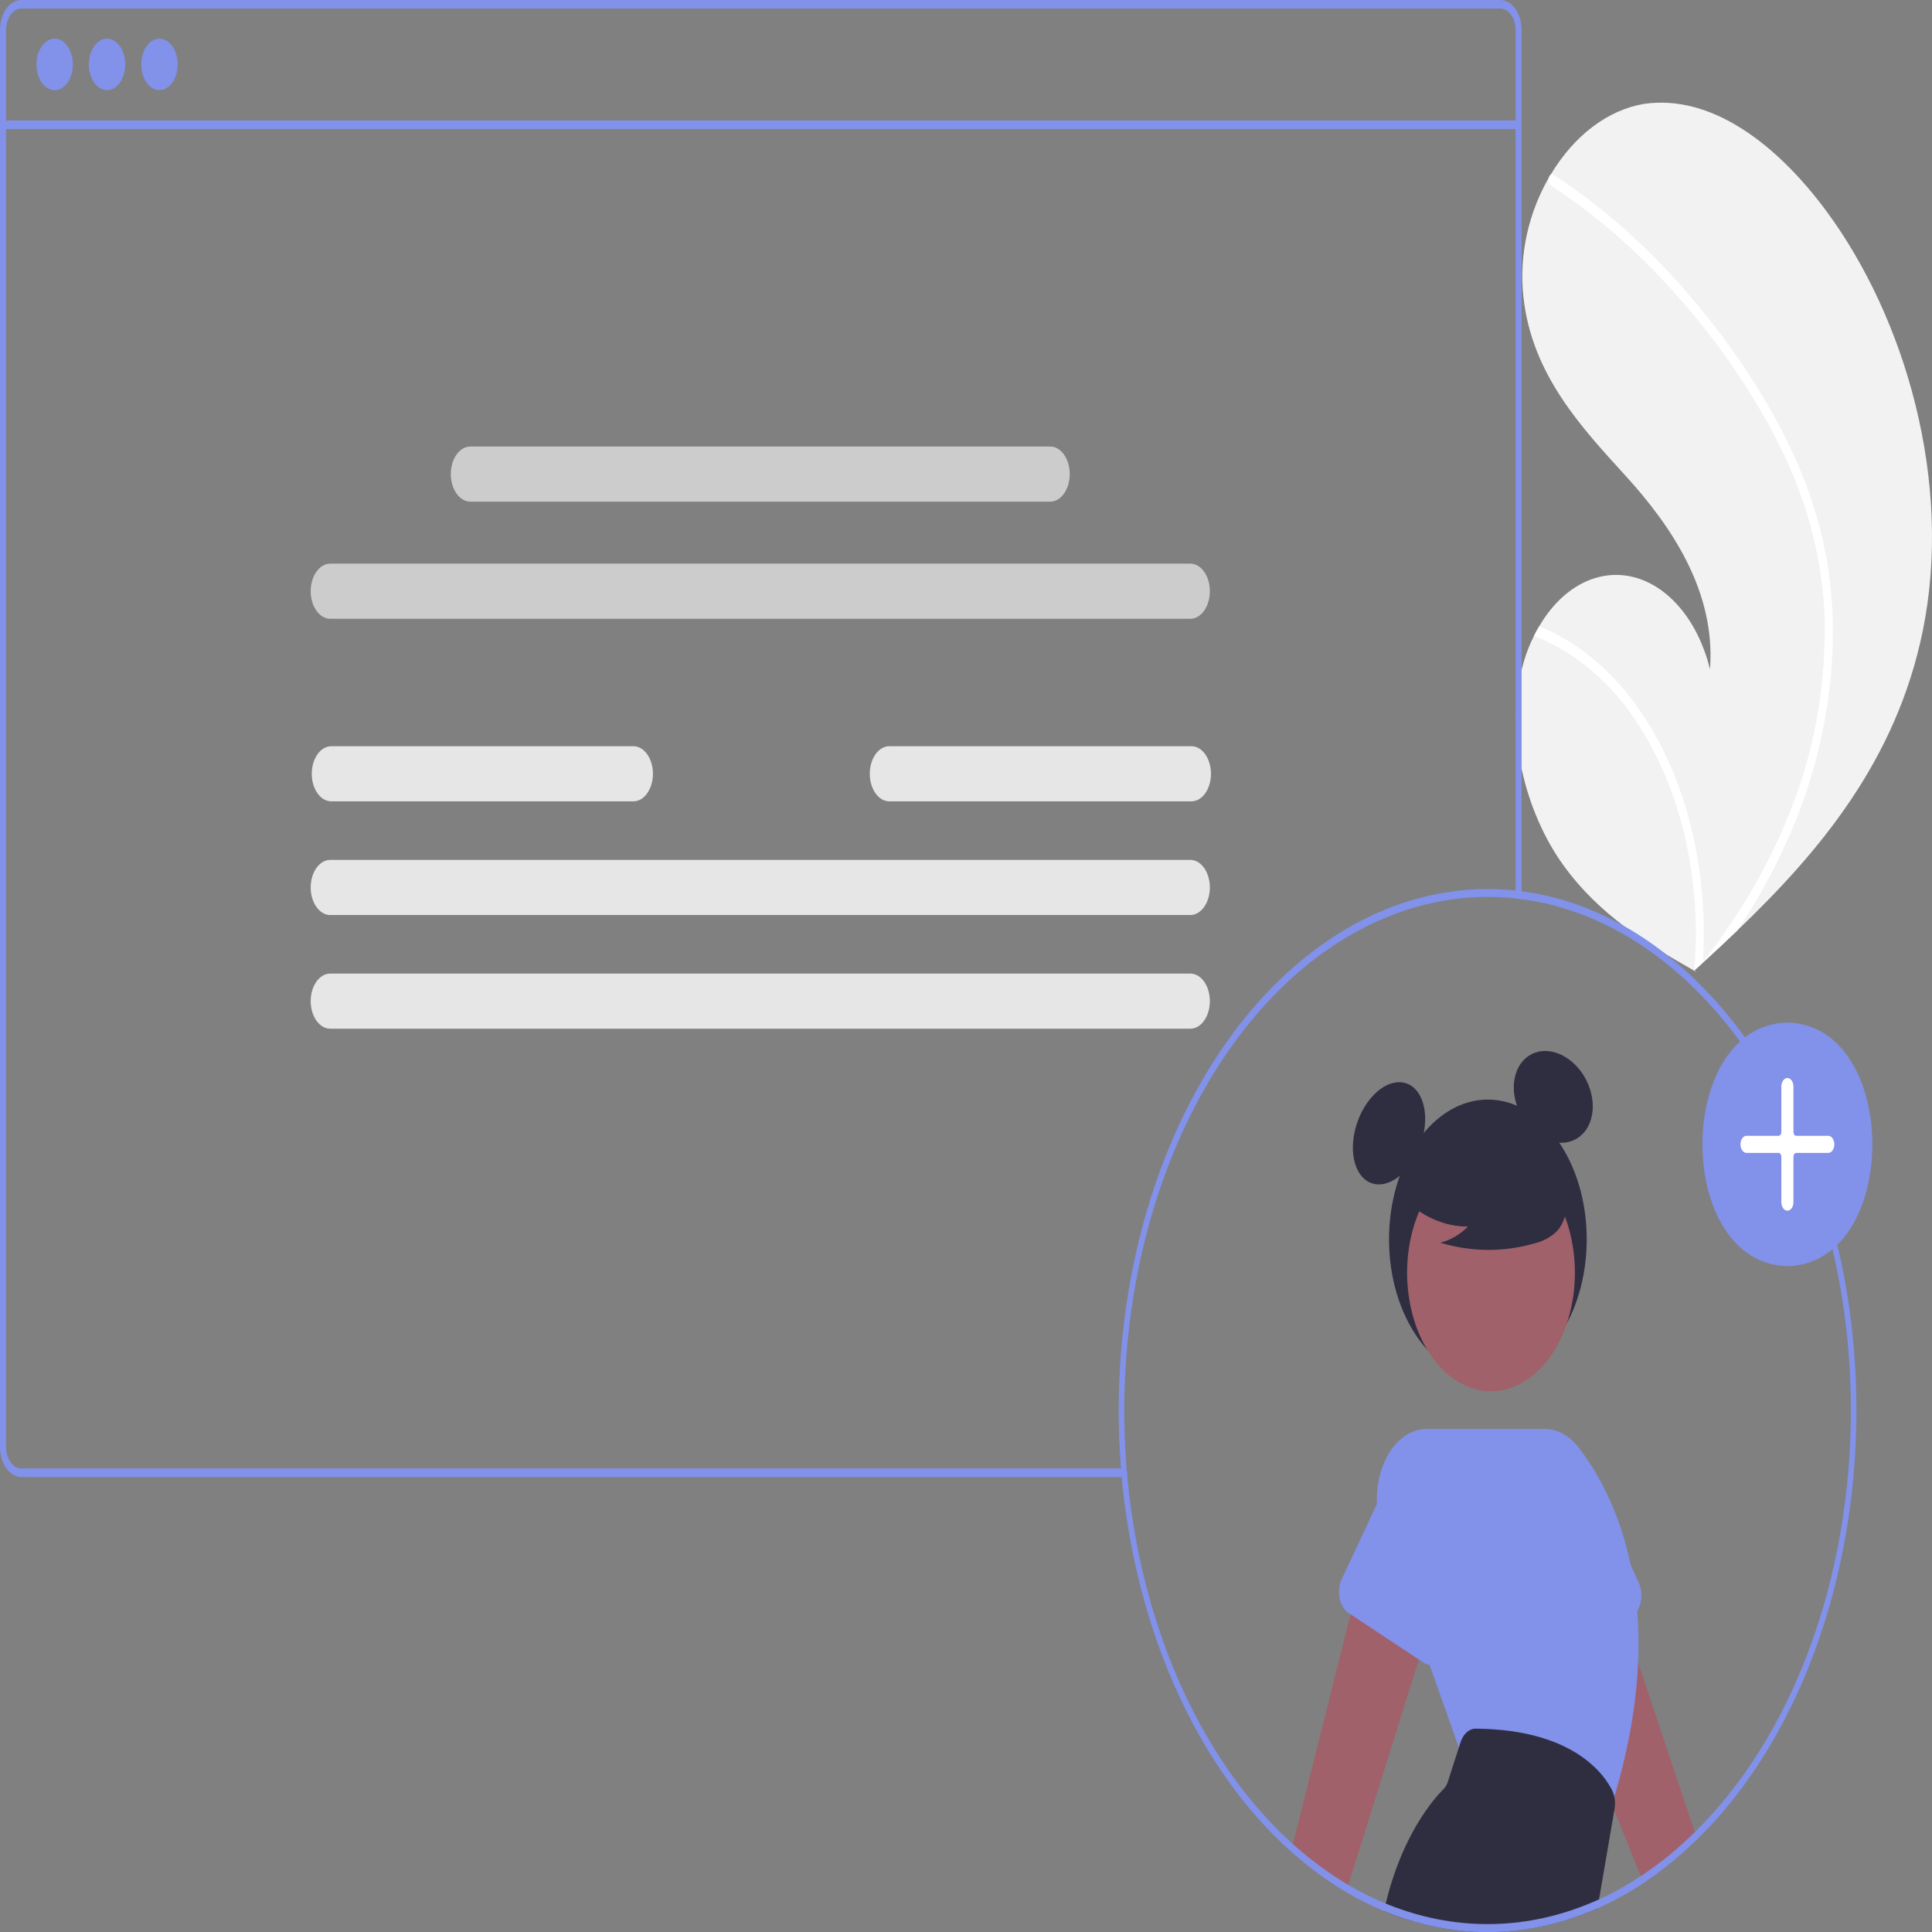 <svg width="350" height="350" viewBox="0 0 350 350" fill="none" xmlns="http://www.w3.org/2000/svg">
<rect x="0" y="0" width="350" height="350" fill="#808080" stroke="none"/>
<g clip-path="url(#clip0_389_7528)">
<path d="M348.335 114.253C343.507 137.931 329.409 154.506 314.704 168.586C312.651 170.552 310.597 172.474 308.542 174.349C308.528 174.358 308.514 174.376 308.5 174.385C308.401 174.475 308.302 174.565 308.21 174.655C307.786 175.042 307.362 175.428 306.941 175.81L307.172 175.957C307.172 175.957 307.399 176.128 307.151 175.984C307.077 175.941 307 175.901 306.926 175.858C298.383 170.987 289.689 165.757 283.142 156.632C276.351 147.157 272.382 132.296 276.059 119.848C276.543 118.217 277.153 116.668 277.879 115.229C278.178 114.625 278.499 114.048 278.833 113.481C280.862 109.981 283.513 107.308 286.515 105.737C289.516 104.166 292.76 103.753 295.911 104.541C299.063 105.33 302.009 107.291 304.447 110.222C306.885 113.154 308.727 116.951 309.783 121.222C310.863 107.002 302.569 95.09 294.587 86.301C286.601 77.517 277.527 67.95 275.983 53.809C275.121 45.941 277.057 38.316 280.582 32.195C280.691 32.009 280.8 31.823 280.913 31.643C285.204 24.514 291.24 19.936 297.815 18.823C310.06 17.024 321.954 26.187 330.85 38.223C345.168 57.587 353.823 87.331 348.335 114.253Z" fill="#F2F2F2"/>
<path d="M325.319 83.282C327.669 88.451 329.473 94.077 330.674 99.982C331.691 105.26 332.143 110.723 332.016 116.189C331.796 127.426 329.35 138.407 325.502 148.187C322.525 155.603 318.897 162.456 314.704 168.586C312.651 170.552 310.597 172.473 308.542 174.349C308.528 174.358 308.514 174.376 308.5 174.385C308.401 174.475 308.302 174.565 308.21 174.655C307.786 175.041 307.362 175.428 306.941 175.81C306.941 175.81 307.399 176.127 307.151 175.984C307.077 175.94 307 175.901 306.926 175.857C307.692 166.983 306.942 157.979 304.739 149.599C302.536 141.219 298.944 133.707 294.265 127.693C289.574 121.771 283.96 117.5 277.879 115.229C278.178 114.625 278.499 114.048 278.833 113.481C281.182 114.412 283.467 115.634 285.663 117.134C293.513 122.463 299.94 131.224 303.994 142.119C307.632 152.012 309.198 163.167 308.507 174.274C308.858 173.825 309.21 173.365 309.551 172.91C316.042 164.354 321.808 154.533 325.71 143.199C329.095 133.601 330.759 122.973 330.555 112.252C330.237 100.561 326.942 89.733 322.171 80.306C317.061 70.217 310.654 61.291 303.813 53.558C296.805 45.624 289.138 38.932 280.98 33.631C280.796 33.509 280.652 33.292 280.578 33.025C280.504 32.758 280.506 32.461 280.582 32.195C280.636 31.956 280.755 31.758 280.913 31.642C280.994 31.593 281.081 31.57 281.17 31.576C281.258 31.581 281.344 31.614 281.421 31.673C282.429 32.328 283.429 32.993 284.421 33.686C292.685 39.46 300.409 46.663 307.416 55.13C314.185 63.288 320.557 72.608 325.319 83.282Z" fill="white"/>
<path d="M269.542 249.83C279.432 249.83 287.449 238.496 287.449 224.515C287.449 210.533 279.432 199.199 269.542 199.199C259.652 199.199 251.635 210.533 251.635 224.515C251.635 238.496 259.652 249.83 269.542 249.83Z" fill="#2F2E41"/>
<path d="M255.564 210.865C258.458 206.774 259.045 200.97 256.874 197.902C254.704 194.834 250.599 195.663 247.705 199.754C244.811 203.845 244.225 209.648 246.395 212.717C248.565 215.785 252.671 214.956 255.564 210.865Z" fill="#2F2E41"/>
<path d="M288.206 202.826C289.412 198.836 287.338 193.759 283.575 191.486C279.812 189.213 275.783 190.606 274.578 194.596C273.372 198.586 275.445 203.663 279.209 205.936C282.972 208.208 287 206.816 288.206 202.826Z" fill="#2F2E41"/>
<path d="M307.466 333.21C304.389 336.232 301.137 338.882 297.745 341.133L297.244 339.88L292.445 327.971L292.024 326.926L289.569 320.835L289.564 320.828L281.813 301.576L277.829 291.692L289.66 279.961L294.262 293.717L296.758 301.189L307.03 331.9L307.466 333.21Z" fill="#A0616A"/>
<path d="M296.895 286.761L295.411 283.475L288.85 268.925C287.954 266.098 286.302 263.889 284.256 262.78C282.21 261.672 279.937 261.755 277.934 263.011C275.931 264.268 274.362 266.595 273.571 269.484C272.78 272.373 272.831 275.587 273.713 278.423L277.768 298.849C277.882 299.427 278.083 299.963 278.356 300.423C278.629 300.882 278.969 301.253 279.352 301.512C279.735 301.77 280.153 301.909 280.578 301.92C281.002 301.931 281.423 301.814 281.813 301.576C281.828 301.568 281.839 301.561 281.854 301.554L294.262 293.717L295.599 292.873C295.989 292.624 296.337 292.26 296.619 291.805C296.901 291.35 297.11 290.814 297.233 290.235C297.356 289.655 297.39 289.045 297.331 288.446C297.273 287.846 297.124 287.272 296.895 286.761Z" fill="#8291E9"/>
<path d="M261.243 287.218L257.791 298.24L257.042 300.638L244.258 341.462L243.848 342.771C240.387 340.731 237.054 338.279 233.885 335.442L234.229 334.068L244.663 292.45L247.225 282.23L252.834 284.227L261.243 287.218Z" fill="#A0616A"/>
<path d="M283.445 240.863C287.471 230.452 284.765 217.397 277.4 211.706C270.035 206.014 260.801 209.841 256.775 220.252C252.749 230.664 255.455 243.718 262.82 249.41C270.185 255.101 279.419 251.275 283.445 240.863Z" fill="#A0616A"/>
<path d="M296.601 291.835C296.381 289.004 295.983 286.206 295.411 283.475C293.688 275.253 290.393 267.863 285.889 262.119C284.234 260.019 282.088 258.859 279.864 258.862H258.454C256.915 258.857 255.401 259.409 254.056 260.466C252.711 261.523 251.581 263.049 250.772 264.9C249.963 266.75 249.503 268.863 249.436 271.036C249.369 273.209 249.697 275.37 250.389 277.313L252.835 284.227L257.791 298.24L258.98 301.597L264.281 316.591L264.701 317.779L291.609 328.243L291.726 327.878C291.827 327.555 291.928 327.241 292.024 326.926C292.171 326.446 292.318 325.981 292.455 325.509C295.169 316.412 296.449 308.317 296.758 301.189C296.897 298.07 296.844 294.941 296.601 291.835Z" fill="#8291E9"/>
<path d="M262.337 262.784C260.357 261.473 258.089 261.324 256.031 262.37C253.973 263.416 252.292 265.572 251.356 268.367L249.448 272.439L243.069 286.052C242.832 286.557 242.675 287.128 242.608 287.727C242.542 288.325 242.567 288.937 242.683 289.521C242.799 290.104 243.002 290.645 243.279 291.108C243.556 291.57 243.901 291.942 244.289 292.2L244.663 292.45L257.042 300.638L257.922 301.217C258.255 301.439 258.614 301.567 258.98 301.597C259.47 301.652 259.961 301.531 260.408 301.246C260.799 300.999 261.147 300.636 261.429 300.181C261.711 299.727 261.921 299.192 262.043 298.612L266.326 278.351C267.256 275.538 267.357 272.319 266.61 269.401C265.862 266.482 264.325 264.103 262.337 262.784Z" fill="#8291E9"/>
<path d="M292.455 325.508C292.364 325.063 292.219 324.644 292.024 324.27C291.332 322.958 290.504 321.8 289.569 320.835L289.564 320.828C286.309 317.342 279.829 313.27 267.329 313.163H267.309C266.736 313.162 266.175 313.394 265.693 313.832C265.21 314.27 264.828 314.895 264.59 315.632L264.281 316.591L262.291 322.774C262.123 323.307 261.855 323.764 261.517 324.099C259.72 325.895 253.999 332.408 251.042 344.847C250.936 345.291 250.835 345.741 250.738 346.207C263.38 351.427 276.83 351.255 289.402 345.713L289.68 344.088L292.445 327.971L292.49 327.706C292.616 326.982 292.603 326.224 292.455 325.508Z" fill="#2F2E41"/>
<path d="M254.141 217.044C257.613 220.428 261.736 222.228 265.953 222.205C264.449 223.679 262.736 224.676 260.933 225.125C266.541 226.825 272.337 226.871 277.958 225.26C279.207 224.977 280.413 224.391 281.522 223.529C282.074 223.093 282.556 222.497 282.935 221.781C283.314 221.064 283.582 220.243 283.722 219.37C284.095 216.353 282.433 213.613 280.705 211.766C278.059 208.981 275.009 207.062 271.774 206.149C268.54 205.235 265.202 205.349 262.002 206.482C259.913 207.246 257.82 208.536 256.464 210.908C255.107 213.279 254.705 216.936 255.997 219.378L254.141 217.044Z" fill="#2F2E41"/>
<path d="M275.106 21.814H0.55V23.37H275.106V21.814Z" fill="#8291E9"/>
<path d="M9.903 16.338C11.727 16.338 13.205 14.249 13.205 11.671C13.205 9.094 11.727 7.004 9.903 7.004C8.08 7.004 6.602 9.094 6.602 11.671C6.602 14.249 8.08 16.338 9.903 16.338Z" fill="#8291E9"/>
<path d="M19.395 16.338C21.218 16.338 22.696 14.249 22.696 11.671C22.696 9.094 21.218 7.004 19.395 7.004C17.571 7.004 16.093 9.094 16.093 11.671C16.093 14.249 17.571 16.338 19.395 16.338Z" fill="#8291E9"/>
<path d="M28.886 16.338C30.709 16.338 32.187 14.249 32.187 11.671C32.187 9.094 30.709 7.004 28.886 7.004C27.062 7.004 25.584 9.094 25.584 11.671C25.584 14.249 27.062 16.338 28.886 16.338Z" fill="#8291E9"/>
<path d="M215.645 112.095H59.816C59.353 112.095 58.894 111.966 58.465 111.715C58.037 111.464 57.647 111.096 57.319 110.633C56.991 110.169 56.731 109.619 56.554 109.013C56.376 108.407 56.285 107.758 56.285 107.102C56.285 106.447 56.376 105.798 56.554 105.192C56.731 104.586 56.991 104.036 57.319 103.572C57.647 103.109 58.037 102.741 58.465 102.49C58.894 102.239 59.353 102.11 59.816 102.11H215.645C216.108 102.11 216.568 102.239 216.996 102.49C217.425 102.741 217.814 103.109 218.142 103.572C218.47 104.036 218.73 104.586 218.907 105.192C219.085 105.798 219.176 106.447 219.176 107.102C219.176 107.758 219.085 108.407 218.907 109.013C218.73 109.619 218.47 110.169 218.142 110.633C217.814 111.096 217.425 111.464 216.996 111.715C216.568 111.966 216.108 112.095 215.645 112.095Z" fill="#CCCCCC"/>
<path d="M215.645 165.764H59.816C59.353 165.764 58.894 165.635 58.465 165.384C58.037 165.133 57.647 164.765 57.319 164.301C56.991 163.838 56.731 163.288 56.554 162.682C56.376 162.076 56.285 161.427 56.285 160.771C56.285 160.116 56.376 159.466 56.554 158.861C56.731 158.255 56.991 157.705 57.319 157.241C57.647 156.777 58.037 156.41 58.465 156.159C58.894 155.908 59.353 155.779 59.816 155.779H215.645C216.108 155.779 216.568 155.908 216.996 156.159C217.425 156.41 217.814 156.777 218.142 157.241C218.47 157.705 218.73 158.255 218.907 158.861C219.085 159.466 219.176 160.116 219.176 160.771C219.176 161.427 219.085 162.076 218.907 162.682C218.73 163.288 218.47 163.838 218.142 164.301C217.814 164.765 217.425 165.133 216.996 165.384C216.568 165.635 216.108 165.764 215.645 165.764Z" fill="#E6E6E6"/>
<path d="M215.645 186.357H59.816C58.88 186.357 57.982 185.831 57.319 184.895C56.657 183.959 56.285 182.689 56.285 181.365C56.285 180.041 56.657 178.771 57.319 177.835C57.982 176.899 58.88 176.373 59.816 176.373H215.645C216.581 176.373 217.48 176.899 218.142 177.835C218.804 178.771 219.176 180.041 219.176 181.365C219.176 182.689 218.804 183.959 218.142 184.895C217.48 185.831 216.581 186.357 215.645 186.357Z" fill="#E6E6E6"/>
<path d="M190.262 90.877H85.199C84.263 90.877 83.364 90.351 82.702 89.415C82.04 88.478 81.668 87.209 81.668 85.885C81.668 84.561 82.04 83.291 82.702 82.354C83.364 81.418 84.263 80.892 85.199 80.892H190.262C191.199 80.892 192.097 81.418 192.759 82.354C193.421 83.291 193.793 84.561 193.793 85.885C193.793 87.209 193.421 88.478 192.759 89.415C192.097 90.351 191.199 90.877 190.262 90.877Z" fill="#CCCCCC"/>
<path d="M114.753 145.17H60.015C59.55 145.171 59.091 145.042 58.662 144.792C58.233 144.541 57.843 144.174 57.515 143.71C57.186 143.246 56.926 142.696 56.748 142.089C56.57 141.483 56.479 140.834 56.479 140.178C56.479 139.521 56.57 138.872 56.748 138.266C56.926 137.66 57.186 137.109 57.515 136.645C57.843 136.182 58.233 135.814 58.662 135.563C59.091 135.313 59.55 135.184 60.015 135.185H114.753C115.69 135.185 116.588 135.711 117.25 136.647C117.913 137.584 118.285 138.853 118.285 140.178C118.285 141.502 117.913 142.771 117.25 143.708C116.588 144.644 115.69 145.17 114.753 145.17Z" fill="#E6E6E6"/>
<path d="M215.843 145.17H161.104C160.64 145.171 160.18 145.042 159.752 144.792C159.323 144.541 158.933 144.174 158.604 143.71C158.276 143.246 158.016 142.696 157.838 142.089C157.66 141.483 157.569 140.834 157.569 140.178C157.569 139.521 157.66 138.872 157.838 138.266C158.016 137.66 158.276 137.109 158.604 136.645C158.933 136.182 159.323 135.814 159.752 135.563C160.18 135.313 160.64 135.184 161.104 135.185H215.843C216.307 135.184 216.767 135.313 217.196 135.563C217.625 135.814 218.014 136.182 218.343 136.645C218.671 137.109 218.932 137.66 219.109 138.266C219.287 138.872 219.379 139.521 219.379 140.178C219.379 140.834 219.287 141.483 219.109 142.089C218.932 142.696 218.671 143.246 218.343 143.71C218.014 144.174 217.625 144.541 217.196 144.792C216.767 145.042 216.307 145.171 215.843 145.17Z" fill="#E6E6E6"/>
<path d="M271.804 0H3.848C2.827 0.002 1.848 0.577 1.127 1.598C0.406 2.619 0 4.003 0 5.447V262.133C0.001 263.575 0.407 264.958 1.128 265.977C1.85 266.997 2.828 267.571 3.848 267.573H204.223C204.172 267.057 204.132 266.535 204.091 266.019H3.848C3.119 266.019 2.42 265.609 1.905 264.88C1.389 264.152 1.099 263.164 1.099 262.133V5.447C1.099 4.415 1.389 3.426 1.904 2.697C2.419 1.967 3.118 1.556 3.848 1.553H271.804C272.534 1.554 273.234 1.965 273.751 2.695C274.267 3.425 274.557 4.414 274.558 5.447V162.765C274.923 162.801 275.292 162.844 275.657 162.894V5.447C275.656 4.002 275.25 2.617 274.528 1.596C273.806 0.575 272.826 0.001 271.804 0Z" fill="#8291E9"/>
<path d="M204.223 267.573C204.172 267.057 204.132 266.535 204.091 266.02C204.081 265.941 204.076 265.869 204.071 265.791C203.924 263.908 203.818 262.007 203.752 260.086C203.474 261.74 203.222 263.4 202.998 265.068C203.013 265.311 203.028 265.547 203.048 265.791C203.053 265.869 203.058 265.941 203.068 266.02C203.109 266.535 203.149 267.057 203.2 267.573C203.342 269.169 203.514 270.743 203.717 272.311C203.721 272.246 203.727 272.189 203.732 272.125C203.874 270.614 204.035 269.111 204.228 267.608C204.224 267.597 204.222 267.585 204.223 267.573ZM275.657 161.455C275.292 161.405 274.923 161.362 274.558 161.327C274.503 161.319 274.452 161.319 274.396 161.312C272.776 161.141 271.136 161.055 269.485 161.055C260.141 161.059 250.901 163.832 242.362 169.196C233.823 174.56 226.174 182.395 219.909 192.196C213.644 201.997 208.902 213.546 205.989 226.098C203.076 238.649 202.057 251.925 202.998 265.068C203.013 265.311 203.028 265.547 203.048 265.791C203.053 265.869 203.058 265.941 203.068 266.02C203.109 266.535 203.149 267.057 203.2 267.573C203.342 269.169 203.514 270.743 203.717 272.311C205.728 287.85 210.452 302.433 217.46 314.738C224.468 327.042 233.539 336.678 243.848 342.772C244.901 343.387 245.964 343.974 247.043 344.511C247.752 344.876 248.46 345.212 249.179 345.534C249.696 345.77 250.217 345.992 250.738 346.207C251.478 346.515 252.227 346.808 252.981 347.08C262.235 350.436 271.891 350.934 281.293 348.541C290.695 346.147 299.622 340.918 307.465 333.21H307.471C316.366 324.527 323.638 312.922 328.661 299.392C333.685 285.861 336.31 270.809 336.313 255.527C336.313 206.373 309.622 165.871 275.657 161.455ZM307.03 331.9C303.937 334.954 300.663 337.623 297.244 339.88C294.788 341.505 292.261 342.911 289.68 344.088C278.034 349.387 265.574 349.999 253.695 345.856C252.804 345.548 251.92 345.212 251.042 344.847C250.177 344.489 249.319 344.11 248.47 343.709C247.777 343.373 247.083 343.029 246.395 342.664C245.676 342.278 244.967 341.877 244.258 341.462C233.597 335.181 224.289 325.055 217.265 312.094C210.24 299.134 205.745 283.795 204.228 267.608C204.224 267.597 204.222 267.585 204.223 267.573C204.172 267.057 204.132 266.535 204.091 266.02C204.081 265.941 204.076 265.869 204.071 265.791C203.924 263.908 203.818 262.007 203.752 260.086C203.696 258.576 203.669 257.057 203.671 255.527C203.69 230.86 210.63 207.21 222.969 189.767C235.307 172.324 252.036 162.513 269.485 162.486C271.136 162.486 272.776 162.572 274.396 162.744C274.452 162.751 274.503 162.758 274.558 162.765C274.923 162.801 275.292 162.844 275.657 162.894C309.065 167.303 335.3 207.16 335.3 255.527C335.299 270.538 332.727 285.325 327.804 298.625C322.881 311.924 315.753 323.341 307.03 331.9ZM246.395 342.664C245.676 342.278 244.967 341.877 244.258 341.462C233.597 335.181 224.289 325.055 217.265 312.094C210.24 299.134 205.745 283.795 204.228 267.608C204.035 269.111 203.874 270.614 203.732 272.125C203.727 272.189 203.721 272.246 203.717 272.311C205.728 287.85 210.452 302.433 217.46 314.738C224.468 327.042 233.539 336.678 243.848 342.772C244.901 343.387 245.964 343.974 247.043 344.511C246.82 343.902 246.602 343.287 246.395 342.664ZM274.396 161.312C272.776 161.141 271.136 161.055 269.485 161.055C260.141 161.059 250.901 163.832 242.362 169.196C233.823 174.56 226.174 182.395 219.909 192.196C213.644 201.997 208.902 213.546 205.989 226.098C203.076 238.649 202.057 251.925 202.998 265.068C203.013 265.311 203.028 265.547 203.048 265.791C203.053 265.869 203.058 265.941 203.068 266.02H204.091C204.081 265.941 204.076 265.869 204.071 265.791C203.924 263.908 203.818 262.007 203.752 260.086C203.696 258.576 203.669 257.057 203.671 255.527C203.69 230.86 210.63 207.21 222.969 189.767C235.307 172.324 252.036 162.513 269.485 162.486C271.136 162.486 272.776 162.572 274.396 162.744C274.452 162.751 274.503 162.758 274.558 162.765L274.558 161.327C274.503 161.319 274.452 161.319 274.396 161.312Z" fill="#8291E9"/>
<path d="M323.805 185.236C344.331 185.731 344.328 228.894 323.804 229.386C303.279 228.89 303.282 185.727 323.805 185.236Z" fill="#8291E9"/>
<path d="M323.805 219.33C323.514 219.33 323.235 219.166 323.03 218.876C322.824 218.585 322.708 218.19 322.708 217.779V209.554C322.708 209.37 322.656 209.195 322.564 209.065C322.473 208.935 322.348 208.862 322.219 208.862H316.4C316.109 208.862 315.83 208.699 315.624 208.408C315.418 208.117 315.303 207.722 315.303 207.31C315.303 206.899 315.418 206.504 315.624 206.213C315.83 205.922 316.109 205.759 316.4 205.759H322.219C322.348 205.759 322.473 205.686 322.564 205.556C322.656 205.427 322.708 205.251 322.708 205.068V196.842C322.708 196.43 322.823 196.036 323.029 195.745C323.235 195.454 323.514 195.291 323.805 195.291C324.096 195.291 324.375 195.454 324.581 195.745C324.787 196.036 324.902 196.43 324.902 196.842V205.068C324.903 205.251 324.954 205.427 325.046 205.556C325.138 205.686 325.262 205.759 325.392 205.759H331.21C331.501 205.759 331.78 205.922 331.986 206.213C332.192 206.504 332.308 206.899 332.308 207.31C332.308 207.722 332.192 208.117 331.986 208.408C331.78 208.699 331.501 208.862 331.21 208.862H325.392C325.262 208.862 325.138 208.935 325.046 209.065C324.954 209.195 324.903 209.37 324.902 209.554V217.779C324.902 218.19 324.786 218.585 324.581 218.875C324.375 219.166 324.096 219.33 323.805 219.33Z" fill="white"/>
</g>
<defs>
<clipPath id="clip0_389_7528">
<rect width="350" height="350" fill="white"/>
</clipPath>
</defs>
</svg>
